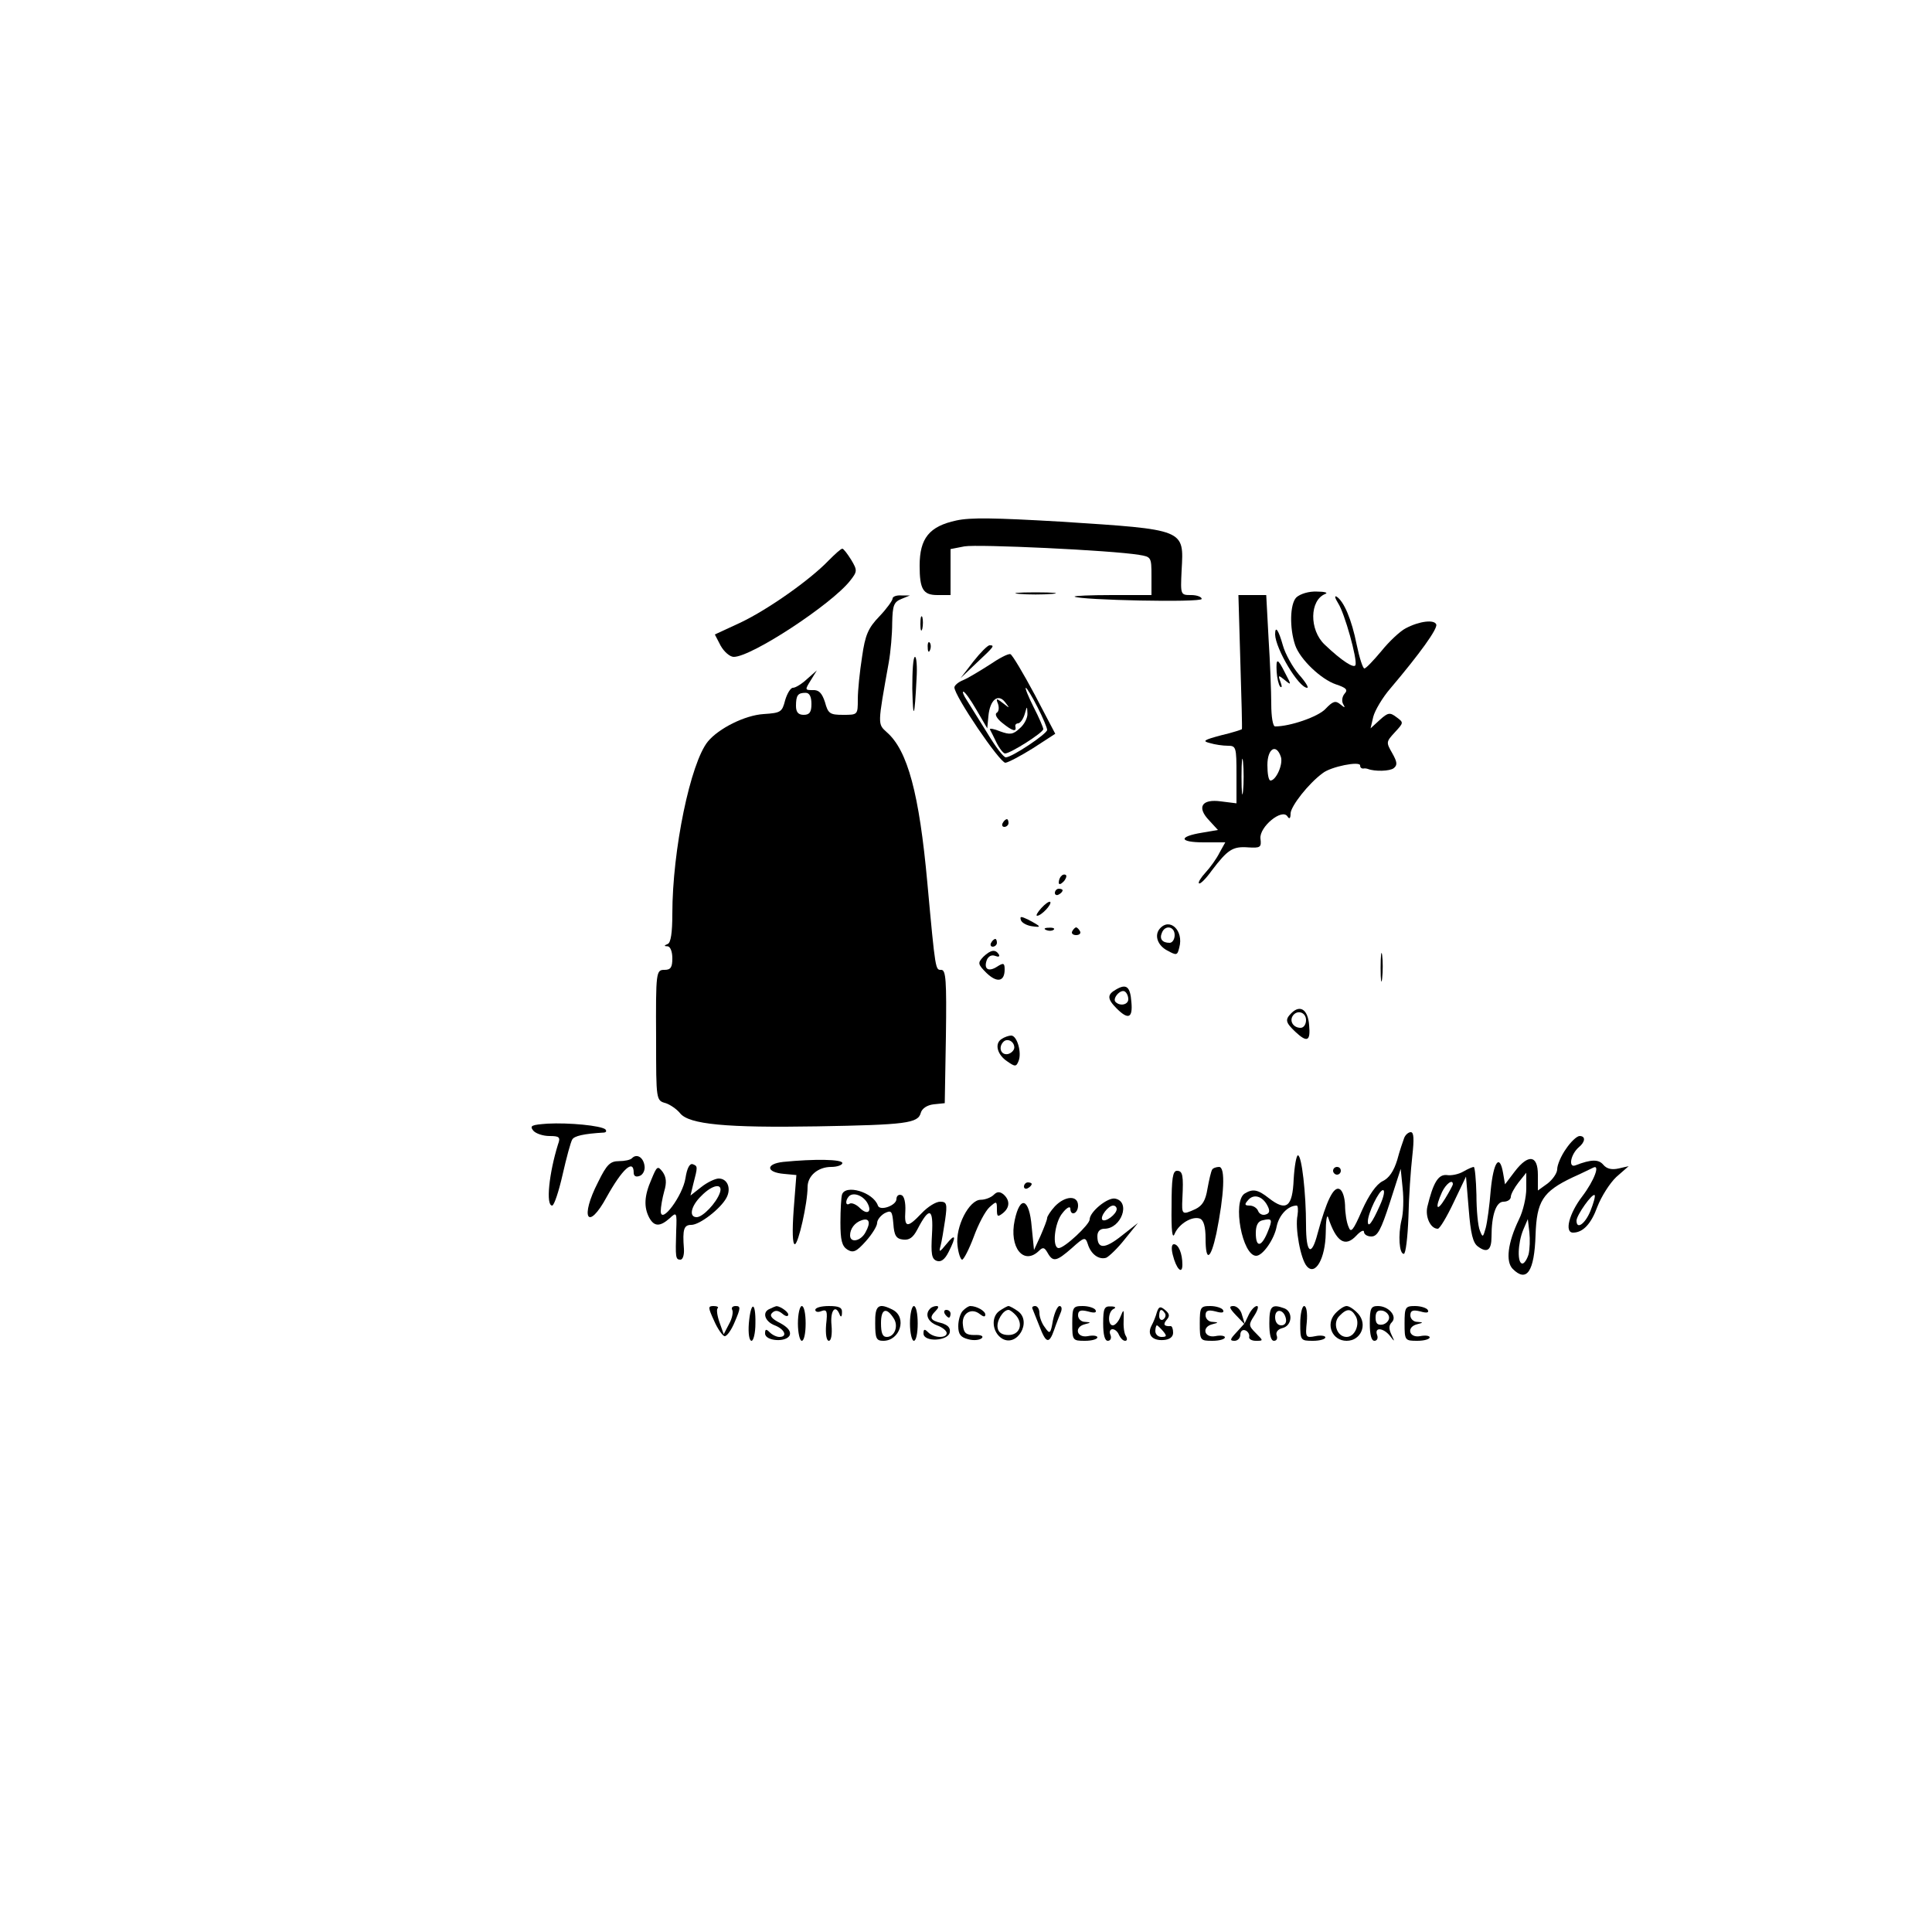 <?xml version="1.0" standalone="no"?>
<!DOCTYPE svg PUBLIC "-//W3C//DTD SVG 20010904//EN"
 "http://www.w3.org/TR/2001/REC-SVG-20010904/DTD/svg10.dtd">
<svg version="1.0" xmlns="http://www.w3.org/2000/svg"
 width="500pt" height="500pt" viewBox="0 0 500 500"
 preserveAspectRatio="xMidYMid meet">

<g transform="translate(0,500) scale(0.1,-0.1)"
fill="#000000" stroke="none">
<path d="M2475 3653 c-70 -15 -95 -46 -95 -117 0 -61 9 -76 46 -76 l34 0 0 60
0 59 36 7 c34 6 380 -10 452 -22 31 -5 32 -6 32 -54 l0 -50 -102 0 c-56 0 -99
-2 -97 -4 11 -9 329 -16 329 -6 0 5 -12 10 -27 10 -28 0 -28 0 -25 64 6 107
11 105 -313 126 -172 10 -234 11 -270 3z"/>
<path d="M2144 3549 c-48 -50 -156 -126 -227 -160 l-67 -31 15 -29 c9 -16 24
-29 34 -29 46 0 253 136 301 197 19 24 19 27 3 54 -10 16 -20 29 -23 29 -4 0
-19 -14 -36 -31z"/>
<path d="M2638 3463 c23 -2 61 -2 85 0 23 2 4 4 -43 4 -47 0 -66 -2 -42 -4z"/>
<path d="M3355 3454 c-17 -17 -18 -80 -3 -124 13 -37 67 -88 105 -101 27 -9
32 -14 23 -24 -7 -8 -8 -20 -4 -27 6 -10 5 -11 -7 -1 -13 11 -20 8 -39 -12
-19 -20 -91 -45 -130 -45 -6 0 -10 26 -10 58 0 31 -3 108 -7 170 l-6 112 -36
0 -36 0 5 -172 c3 -95 5 -174 4 -175 0 -1 -24 -9 -54 -16 -45 -12 -49 -15 -29
-20 13 -4 34 -7 47 -7 21 0 22 -4 22 -75 l0 -74 -40 5 c-50 7 -64 -15 -30 -50
l22 -24 -41 -7 c-62 -10 -60 -25 4 -25 l56 0 -15 -27 c-8 -16 -24 -38 -36 -51
-12 -13 -20 -26 -17 -28 3 -3 18 12 33 33 41 54 54 63 94 60 32 -2 35 0 32 23
-3 30 56 79 70 57 5 -8 8 -5 8 8 1 19 46 77 83 104 21 17 97 32 97 20 0 -5 3
-8 8 -8 4 1 9 0 12 -1 18 -7 57 -6 67 2 10 8 9 16 -4 39 -16 28 -16 29 7 54
23 25 23 25 4 39 -17 13 -22 12 -43 -7 l-24 -22 7 30 c4 16 24 50 44 73 77 91
123 155 119 166 -5 13 -43 9 -79 -10 -14 -7 -43 -34 -63 -59 -21 -25 -40 -45
-44 -45 -4 0 -13 28 -20 62 -13 65 -33 112 -52 124 -6 3 -4 -4 4 -17 17 -26
50 -145 45 -160 -3 -10 -35 10 -80 53 -40 38 -39 115 2 131 8 3 -2 6 -22 6
-21 1 -43 -6 -53 -15z m-138 -501 c-2 -21 -4 -4 -4 37 0 41 2 58 4 38 2 -21 2
-55 0 -75z m98 88 c6 -20 -13 -61 -27 -61 -5 0 -8 18 -8 40 0 43 23 57 35 21z"/>
<path d="M2310 3451 c0 -5 -15 -26 -34 -46 -29 -30 -37 -48 -45 -105 -6 -38
-11 -87 -11 -109 0 -41 0 -41 -38 -41 -34 0 -39 3 -47 33 -8 24 -16 32 -32 31
-20 0 -20 1 -5 25 l16 26 -25 -22 c-14 -13 -30 -23 -37 -23 -6 0 -15 -15 -20
-32 -8 -31 -11 -33 -56 -36 -48 -3 -116 -37 -144 -71 -45 -55 -92 -281 -92
-446 0 -49 -4 -75 -12 -78 -10 -4 -10 -6 0 -6 7 -1 12 -14 12 -31 0 -23 -4
-30 -20 -30 -22 0 -23 -3 -22 -180 0 -158 0 -158 25 -165 12 -4 29 -16 37 -26
23 -29 120 -38 355 -34 230 4 261 8 268 35 3 11 16 20 33 22 l29 3 3 173 c2
145 0 172 -12 172 -15 0 -15 -5 -36 225 -21 231 -51 343 -105 390 -24 22 -24
18 5 180 5 28 9 74 9 103 1 45 4 54 24 62 l22 9 -22 0 c-13 1 -23 -3 -23 -8z
m-210 -273 c0 -21 -5 -28 -20 -28 -14 0 -20 7 -20 23 0 28 5 34 25 34 10 0 15
-10 15 -29z"/>
<path d="M2382 3385 c0 -16 2 -22 5 -12 2 9 2 23 0 30 -3 6 -5 -1 -5 -18z"/>
<path d="M3300 3358 c1 -37 61 -138 83 -138 5 0 -5 16 -22 35 -16 19 -35 53
-41 75 -11 39 -20 53 -20 28z"/>
<path d="M2401 3324 c0 -11 3 -14 6 -6 3 7 2 16 -1 19 -3 4 -6 -2 -5 -13z"/>
<path d="M2519 3288 l-33 -43 42 40 c45 42 47 45 33 45 -5 0 -24 -19 -42 -42z"/>
<path d="M2560 3279 c-25 -16 -55 -34 -67 -39 -13 -5 -23 -14 -23 -19 0 -22
118 -196 132 -195 8 1 40 18 72 38 l57 37 -53 101 c-30 56 -58 103 -63 105 -6
2 -30 -11 -55 -28z m125 -109 c14 -27 25 -54 25 -59 0 -10 -91 -71 -107 -71
-6 0 -27 28 -48 63 -21 34 -45 72 -53 85 -8 12 -12 22 -9 22 4 0 19 -21 34
-47 l28 -48 3 32 c4 42 25 59 43 36 13 -17 13 -17 -5 -3 -18 14 -19 13 -13 -2
3 -10 2 -20 -4 -23 -5 -4 1 -15 15 -26 26 -21 37 -24 34 -10 -2 5 2 9 7 9 6 1
13 11 17 24 6 21 6 22 7 2 1 -11 -8 -29 -20 -39 -17 -16 -25 -17 -50 -8 -17 7
-29 9 -27 5 2 -4 10 -19 17 -34 8 -16 18 -28 22 -28 14 0 99 54 99 63 0 4 -11
30 -25 57 -14 28 -23 50 -20 50 2 0 16 -22 30 -50z"/>
<path d="M2361 3218 c2 -86 6 -76 11 25 2 31 0 57 -4 57 -5 0 -7 -37 -7 -82z"/>
<path d="M3304 3261 c1 -16 5 -33 9 -38 5 -4 5 1 1 12 -7 18 -6 19 11 5 17
-14 18 -14 1 18 -20 40 -24 40 -22 3z"/>
<path d="M2595 2870 c-3 -5 -1 -10 4 -10 6 0 11 5 11 10 0 6 -2 10 -4 10 -3 0
-8 -4 -11 -10z"/>
<path d="M2747 2733 c-4 -3 -7 -11 -7 -17 0 -6 5 -5 12 2 6 6 9 14 7 17 -3 3
-9 2 -12 -2z"/>
<path d="M2730 2689 c0 -5 5 -7 10 -4 6 3 10 8 10 11 0 2 -4 4 -10 4 -5 0 -10
-5 -10 -11z"/>
<path d="M2695 2650 c-10 -11 -15 -20 -11 -20 11 0 39 30 34 36 -3 2 -13 -5
-23 -16z"/>
<path d="M2642 2619 c2 -7 15 -14 28 -16 27 -4 25 -1 -9 17 -19 9 -22 9 -19
-1z"/>
<path d="M3001 2596 c-14 -17 -5 -43 20 -56 24 -13 26 -13 31 8 12 44 -25 79
-51 48z m39 -16 c0 -11 -6 -20 -13 -20 -19 0 -27 10 -20 26 8 21 33 17 33 -6z"/>
<path d="M2708 2593 c7 -3 16 -2 19 1 4 3 -2 6 -13 5 -11 0 -14 -3 -6 -6z"/>
<path d="M2775 2590 c-3 -5 1 -10 10 -10 9 0 13 5 10 10 -3 6 -8 10 -10 10 -2
0 -7 -4 -10 -10z"/>
<path d="M2565 2560 c-3 -5 -1 -10 4 -10 6 0 11 5 11 10 0 6 -2 10 -4 10 -3 0
-8 -4 -11 -10z"/>
<path d="M3573 2495 c0 -33 2 -45 4 -27 2 18 2 45 0 60 -2 15 -4 0 -4 -33z"/>
<path d="M2545 2524 c-15 -16 -15 -19 8 -42 27 -26 47 -23 47 9 0 17 -3 18
-20 7 -22 -14 -35 -6 -26 18 4 9 12 14 22 10 8 -3 12 -2 9 4 -9 14 -21 12 -40
-6z"/>
<path d="M2888 2439 c-23 -13 -23 -24 2 -49 30 -30 42 -25 38 17 -3 40 -13 48
-40 32z m32 -25 c0 -14 -21 -19 -33 -7 -9 9 13 34 24 27 5 -3 9 -12 9 -20z"/>
<path d="M3342 2378 c-17 -17 -15 -24 10 -48 31 -29 40 -25 36 17 -3 40 -23
54 -46 31z m38 -18 c0 -11 -6 -20 -14 -20 -18 0 -29 16 -21 30 11 18 35 11 35
-10z"/>
<path d="M2592 2311 c-19 -12 -11 -41 15 -58 20 -14 23 -14 29 1 9 22 -4 66
-19 66 -6 0 -18 -4 -25 -9z m33 -22 c0 -7 -8 -15 -17 -17 -18 -3 -25 18 -11
32 10 10 28 1 28 -15z"/>
<path d="M1417 2092 c-41 -3 -47 -5 -37 -18 7 -8 26 -14 42 -14 26 0 29 -3 22
-22 -23 -74 -32 -158 -15 -158 5 0 17 36 27 80 10 44 21 85 25 91 5 9 29 15
83 18 5 1 6 4 3 8 -11 10 -95 18 -150 15z"/>
<path d="M3634 2055 c-3 -8 -12 -34 -18 -57 -9 -29 -21 -47 -38 -55 -16 -8
-35 -35 -53 -75 -23 -53 -29 -60 -35 -43 -5 11 -9 36 -9 56 -1 22 -7 39 -15
42 -15 6 -33 -30 -56 -115 -16 -62 -30 -52 -30 21 0 82 -11 181 -21 181 -4 0
-9 -28 -11 -62 -3 -72 -19 -84 -64 -49 -29 23 -42 25 -63 12 -32 -21 -6 -161
30 -161 17 0 47 43 53 76 6 29 29 54 52 54 3 0 4 -11 2 -25 -7 -33 8 -114 24
-132 22 -26 48 20 49 86 0 31 3 49 6 41 21 -64 44 -79 73 -48 11 12 20 16 20
10 0 -7 9 -12 19 -12 16 0 25 17 48 88 l28 87 5 -50 c3 -27 2 -65 -3 -83 -9
-38 -6 -87 6 -87 5 0 10 43 12 95 1 52 6 123 10 158 5 45 4 62 -4 62 -6 0 -14
-7 -17 -15z m-63 -175 c-20 -45 -31 -59 -31 -41 0 21 29 81 39 81 6 0 2 -18
-8 -40z m-291 0 c7 -13 6 -20 -4 -23 -8 -3 -17 1 -20 9 -3 8 -13 14 -22 14
-13 0 -14 3 -4 14 14 17 37 11 50 -14z m0 -70 c-16 -38 -30 -39 -30 -1 0 20 6
31 18 33 25 6 26 2 12 -32z"/>
<path d="M4053 2027 c-13 -18 -23 -42 -23 -53 0 -10 -12 -27 -25 -37 l-25 -18
0 41 c0 51 -25 54 -60 8 l-25 -33 -5 29 c-9 52 -25 29 -32 -44 -3 -39 -9 -83
-13 -98 -7 -25 -8 -25 -15 -7 -5 11 -9 53 -9 93 -1 39 -4 72 -7 72 -3 0 -15
-5 -27 -12 -12 -7 -31 -11 -43 -9 -22 2 -35 -20 -50 -82 -6 -26 8 -57 27 -57
5 0 23 30 41 68 l32 67 7 -84 c5 -64 11 -88 24 -97 24 -18 35 -9 35 25 0 57
12 91 31 91 11 0 19 6 19 13 0 6 9 23 20 37 l20 25 0 -41 c0 -22 -8 -58 -19
-80 -29 -60 -35 -109 -16 -128 36 -36 56 -7 59 88 3 87 18 112 96 149 25 11
48 23 53 25 19 10 3 -33 -28 -74 -34 -44 -47 -94 -24 -94 26 0 47 23 63 67 10
26 32 61 49 77 l32 28 -26 -6 c-18 -4 -31 -1 -40 10 -12 14 -31 14 -72 -2 -19
-7 -12 29 9 47 17 14 18 29 2 29 -7 0 -23 -15 -35 -33z m-293 -92 c0 -2 -9
-19 -20 -37 -22 -36 -27 -25 -8 17 10 21 28 35 28 20z m356 -69 c-14 -34 -36
-49 -36 -25 0 14 41 72 47 66 2 -3 -3 -21 -11 -41z m-160 -112 c-4 -13 -11
-24 -16 -24 -14 0 -12 53 2 87 l12 28 4 -34 c2 -19 1 -44 -2 -57z"/>
<path d="M1636 2003 c-4 -5 -20 -8 -34 -8 -23 0 -32 -9 -54 -54 -48 -93 -27
-129 22 -39 40 72 70 100 70 63 0 -9 6 -12 16 -8 8 3 14 15 12 26 -3 22 -20
32 -32 20z"/>
<path d="M2027 1993 c-46 -5 -45 -27 2 -31 l32 -3 -7 -90 c-4 -55 -3 -89 3
-89 9 0 33 106 33 148 0 29 27 52 61 52 16 0 29 5 29 10 0 10 -73 11 -153 3z"/>
<path d="M1774 1951 c-7 -45 -63 -121 -64 -86 0 11 4 34 9 52 7 23 5 37 -4 50
-13 17 -15 15 -29 -19 -19 -43 -20 -72 -6 -99 13 -24 28 -24 53 -2 18 17 19
16 17 -32 -2 -69 -2 -75 11 -75 6 0 10 12 9 28 -4 51 0 62 19 62 22 0 76 42
91 70 13 24 3 50 -20 50 -9 0 -30 -10 -45 -22 l-28 -22 7 29 c12 46 12 47 -1
52 -8 3 -15 -10 -19 -36z m89 -38 c-9 -26 -44 -63 -60 -63 -21 0 -15 29 12 55
29 30 57 34 48 8z"/>
<path d="M3137 1973 c-3 -5 -8 -27 -12 -49 -5 -31 -13 -44 -31 -53 -35 -16
-36 -15 -34 27 3 60 1 72 -14 72 -11 0 -14 -20 -14 -92 -1 -64 2 -86 8 -71 11
26 46 47 66 39 9 -4 14 -21 14 -51 0 -62 13 -56 28 13 20 99 24 172 7 172 -7
0 -16 -3 -18 -7z"/>
<path d="M3450 1970 c0 -5 5 -10 10 -10 6 0 10 5 10 10 0 6 -4 10 -10 10 -5 0
-10 -4 -10 -10z"/>
<path d="M2650 1929 c0 -5 5 -7 10 -4 6 3 10 8 10 11 0 2 -4 4 -10 4 -5 0 -10
-5 -10 -11z"/>
<path d="M2179 1908 c-2 -7 -4 -39 -4 -72 0 -46 4 -61 18 -70 15 -9 23 -6 48
22 16 18 29 39 29 47 0 8 9 19 19 25 18 9 20 6 23 -27 2 -30 7 -39 25 -41 16
-2 26 5 37 26 31 60 42 56 38 -12 -3 -51 -1 -64 12 -69 11 -4 21 3 31 23 21
41 18 50 -6 20 -17 -21 -20 -22 -15 -5 3 11 8 41 12 68 6 42 4 47 -13 47 -11
0 -32 -13 -48 -30 -37 -39 -45 -38 -42 6 1 22 -3 39 -10 41 -7 3 -13 -2 -13
-10 0 -17 -43 -32 -48 -17 -12 35 -85 56 -93 28z m65 -20 c14 -24 1 -34 -19
-14 -9 9 -21 14 -26 11 -11 -7 -12 8 -2 19 11 11 35 3 47 -16z m-4 -77 c-12
-23 -40 -29 -40 -8 0 17 12 33 30 39 20 7 24 -6 10 -31z"/>
<path d="M2572 1908 c-7 -7 -22 -13 -34 -13 -30 0 -66 -70 -60 -118 2 -20 8
-37 12 -37 4 0 18 27 30 59 12 33 30 67 41 77 18 16 19 16 19 -6 0 -19 2 -20
15 -10 19 15 19 34 2 49 -10 8 -17 7 -25 -1z"/>
<path d="M2730 1878 c-11 -12 -20 -26 -20 -30 0 -5 -8 -25 -17 -46 l-17 -37
-6 60 c-6 74 -30 83 -44 17 -15 -70 23 -118 63 -79 10 10 14 9 22 -5 14 -25
23 -23 63 12 32 29 35 29 41 11 8 -27 29 -42 48 -36 8 4 30 25 48 48 l34 42
-42 -33 c-44 -35 -63 -35 -63 -1 0 12 7 19 18 19 44 0 69 70 28 78 -19 4 -66
-34 -66 -54 0 -13 -65 -74 -80 -74 -18 0 -11 67 10 91 10 13 19 18 20 12 0
-22 20 -14 20 7 0 27 -33 26 -60 -2z m160 -7 c0 -13 -29 -35 -37 -28 -7 8 15
37 28 37 5 0 9 -4 9 -9z"/>
<path d="M3035 1753 c9 -37 25 -53 25 -26 0 29 -10 53 -22 53 -6 0 -7 -11 -3
-27z"/>
<path d="M1848 1582 c9 -21 22 -39 27 -40 6 -1 18 16 27 38 15 35 15 40 2 40
-8 0 -12 -4 -9 -10 3 -5 0 -22 -8 -36 l-14 -27 -11 31 c-6 17 -8 33 -5 36 4 3
-1 6 -10 6 -15 0 -15 -3 1 -38z"/>
<path d="M1938 1575 c-2 -26 1 -45 7 -45 5 0 10 20 10 45 1 58 -12 58 -17 0z"/>
<path d="M1993 1613 c-22 -8 -14 -33 12 -43 26 -10 34 -30 12 -30 -7 0 -18 5
-25 12 -9 9 -12 9 -12 -3 0 -20 56 -24 64 -4 3 10 -5 20 -25 31 -22 11 -28 19
-21 26 8 8 16 7 27 -2 8 -7 15 -8 15 -2 0 8 -26 25 -33 21 -1 0 -8 -3 -14 -6z"/>
<path d="M2065 1575 c0 -25 5 -45 10 -45 6 0 10 20 10 45 0 25 -4 45 -10 45
-5 0 -10 -20 -10 -45z"/>
<path d="M2110 1610 c0 -5 7 -7 16 -3 14 5 16 0 12 -35 -2 -25 1 -42 7 -42 6
0 9 16 7 40 -4 38 10 56 21 28 3 -8 6 -6 6 5 1 13 -7 17 -34 17 -19 0 -35 -4
-35 -10z"/>
<path d="M2265 1575 c0 -39 3 -45 21 -45 43 0 62 60 25 80 -37 19 -47 13 -46
-35z m48 13 c13 -20 2 -48 -18 -48 -11 0 -15 10 -15 36 0 37 14 42 33 12z"/>
<path d="M2355 1575 c0 -25 5 -45 10 -45 6 0 10 20 10 45 0 25 -4 45 -10 45
-5 0 -10 -20 -10 -45z"/>
<path d="M2407 1613 c-14 -14 -6 -34 18 -43 14 -5 25 -14 25 -20 0 -14 -33
-13 -48 2 -9 9 -12 9 -12 -3 0 -23 64 -20 68 3 2 12 -5 19 -22 24 -29 7 -32
14 -14 32 7 7 8 12 2 12 -6 0 -14 -3 -17 -7z"/>
<path d="M2492 1608 c-7 -7 -12 -25 -12 -40 0 -21 6 -29 26 -34 14 -4 30 -2
35 3 5 5 -2 9 -19 8 -22 0 -28 5 -30 26 -4 30 22 46 44 28 9 -7 14 -8 14 -1 0
9 -22 22 -39 22 -4 0 -12 -5 -19 -12z"/>
<path d="M2586 1607 c-22 -16 -18 -55 7 -71 39 -24 79 44 41 71 -10 7 -21 13
-24 13 -3 0 -14 -6 -24 -13z m44 -12 c19 -23 8 -50 -20 -50 -16 0 -26 6 -28
18 -4 18 14 47 28 47 4 0 13 -7 20 -15z"/>
<path d="M2672 1613 c2 -5 10 -25 18 -45 17 -45 25 -47 38 -10 5 15 13 35 17
45 4 9 3 17 -3 17 -5 0 -13 -17 -17 -37 -6 -35 -8 -37 -21 -18 -8 10 -14 27
-14 37 0 10 -5 18 -11 18 -6 0 -9 -3 -7 -7z"/>
<path d="M2775 1575 c0 -44 1 -45 33 -45 17 0 32 4 32 9 0 4 -11 6 -25 3 -29
-5 -36 24 -7 31 16 4 16 5 0 6 -10 0 -18 8 -18 17 0 12 6 15 26 10 17 -5 23
-3 19 4 -3 5 -18 10 -33 10 -25 0 -27 -3 -27 -45z"/>
<path d="M2855 1575 c0 -29 4 -45 12 -45 7 0 10 7 7 15 -4 8 -1 15 5 15 7 0
14 -7 17 -15 4 -8 10 -15 16 -15 5 0 6 5 2 12 -5 7 -7 26 -6 43 1 27 0 28 -8
8 -5 -13 -14 -23 -20 -23 -14 0 -13 37 3 43 6 3 3 6 -8 6 -17 1 -20 -5 -20
-44z"/>
<path d="M2994 1604 c-3 -11 -9 -26 -14 -35 -12 -23 2 -39 31 -37 16 1 25 8
25 19 0 10 -3 17 -6 17 -17 -1 -21 4 -11 16 9 10 8 16 -4 26 -12 10 -16 9 -21
-6z m21 -3 c3 -5 1 -12 -5 -16 -5 -3 -10 1 -10 9 0 18 6 21 15 7z m-5 -46 c10
-12 10 -15 -4 -15 -9 0 -16 7 -16 15 0 8 2 15 4 15 2 0 9 -7 16 -15z"/>
<path d="M3105 1575 c0 -44 1 -45 33 -45 17 0 32 4 32 9 0 4 -11 6 -25 3 -29
-5 -36 24 -7 31 16 4 16 5 0 6 -10 0 -18 8 -18 17 0 12 6 15 26 10 17 -5 23
-3 19 4 -3 5 -18 10 -33 10 -25 0 -27 -3 -27 -45z"/>
<path d="M3198 1597 l22 -23 -20 -22 c-17 -18 -18 -22 -5 -22 8 0 15 7 15 16
0 9 6 14 13 11 6 -2 11 -10 10 -16 -2 -6 6 -11 17 -11 20 0 20 0 0 20 -19 19
-19 22 -4 45 9 14 12 25 7 25 -6 0 -15 -10 -21 -22 l-11 -23 -7 23 c-3 12 -13
22 -22 22 -12 0 -11 -5 6 -23z"/>
<path d="M3285 1575 c0 -29 4 -45 12 -45 7 0 10 6 7 14 -3 8 3 16 15 19 25 6
28 42 5 51 -33 12 -39 6 -39 -39z m43 12 c2 -10 -3 -17 -12 -17 -10 0 -16 9
-16 21 0 24 23 21 28 -4z"/>
<path d="M3365 1575 c0 -44 1 -45 33 -45 17 0 32 4 32 9 0 4 -12 6 -26 3 -25
-5 -26 -3 -22 37 2 24 -1 41 -7 41 -5 0 -10 -20 -10 -45z"/>
<path d="M3455 1600 c-25 -28 -7 -70 30 -70 37 0 55 42 30 70 -10 11 -23 20
-30 20 -7 0 -20 -9 -30 -20z m54 -7 c11 -21 -3 -53 -24 -53 -25 0 -37 36 -19
54 20 21 31 20 43 -1z"/>
<path d="M3545 1575 c0 -29 4 -45 12 -45 7 0 10 7 7 15 -8 21 16 19 33 -2 13
-17 13 -16 4 3 -7 15 -7 24 1 32 15 15 -8 42 -36 42 -18 0 -21 -6 -21 -45z
m50 15 c0 -8 -8 -16 -17 -18 -13 -2 -18 3 -18 18 0 15 5 20 18 18 9 -2 17 -10
17 -18z"/>
<path d="M3635 1575 c0 -44 1 -45 33 -45 17 0 32 4 32 9 0 4 -11 6 -25 3 -29
-5 -36 24 -7 31 16 4 16 5 0 6 -10 0 -18 8 -18 17 0 12 6 15 26 10 17 -5 23
-3 19 4 -3 5 -18 10 -33 10 -25 0 -27 -3 -27 -45z"/>
<path d="M2445 1600 c3 -5 8 -10 11 -10 2 0 4 5 4 10 0 6 -5 10 -11 10 -5 0
-7 -4 -4 -10z"/>
</g>
</svg>

